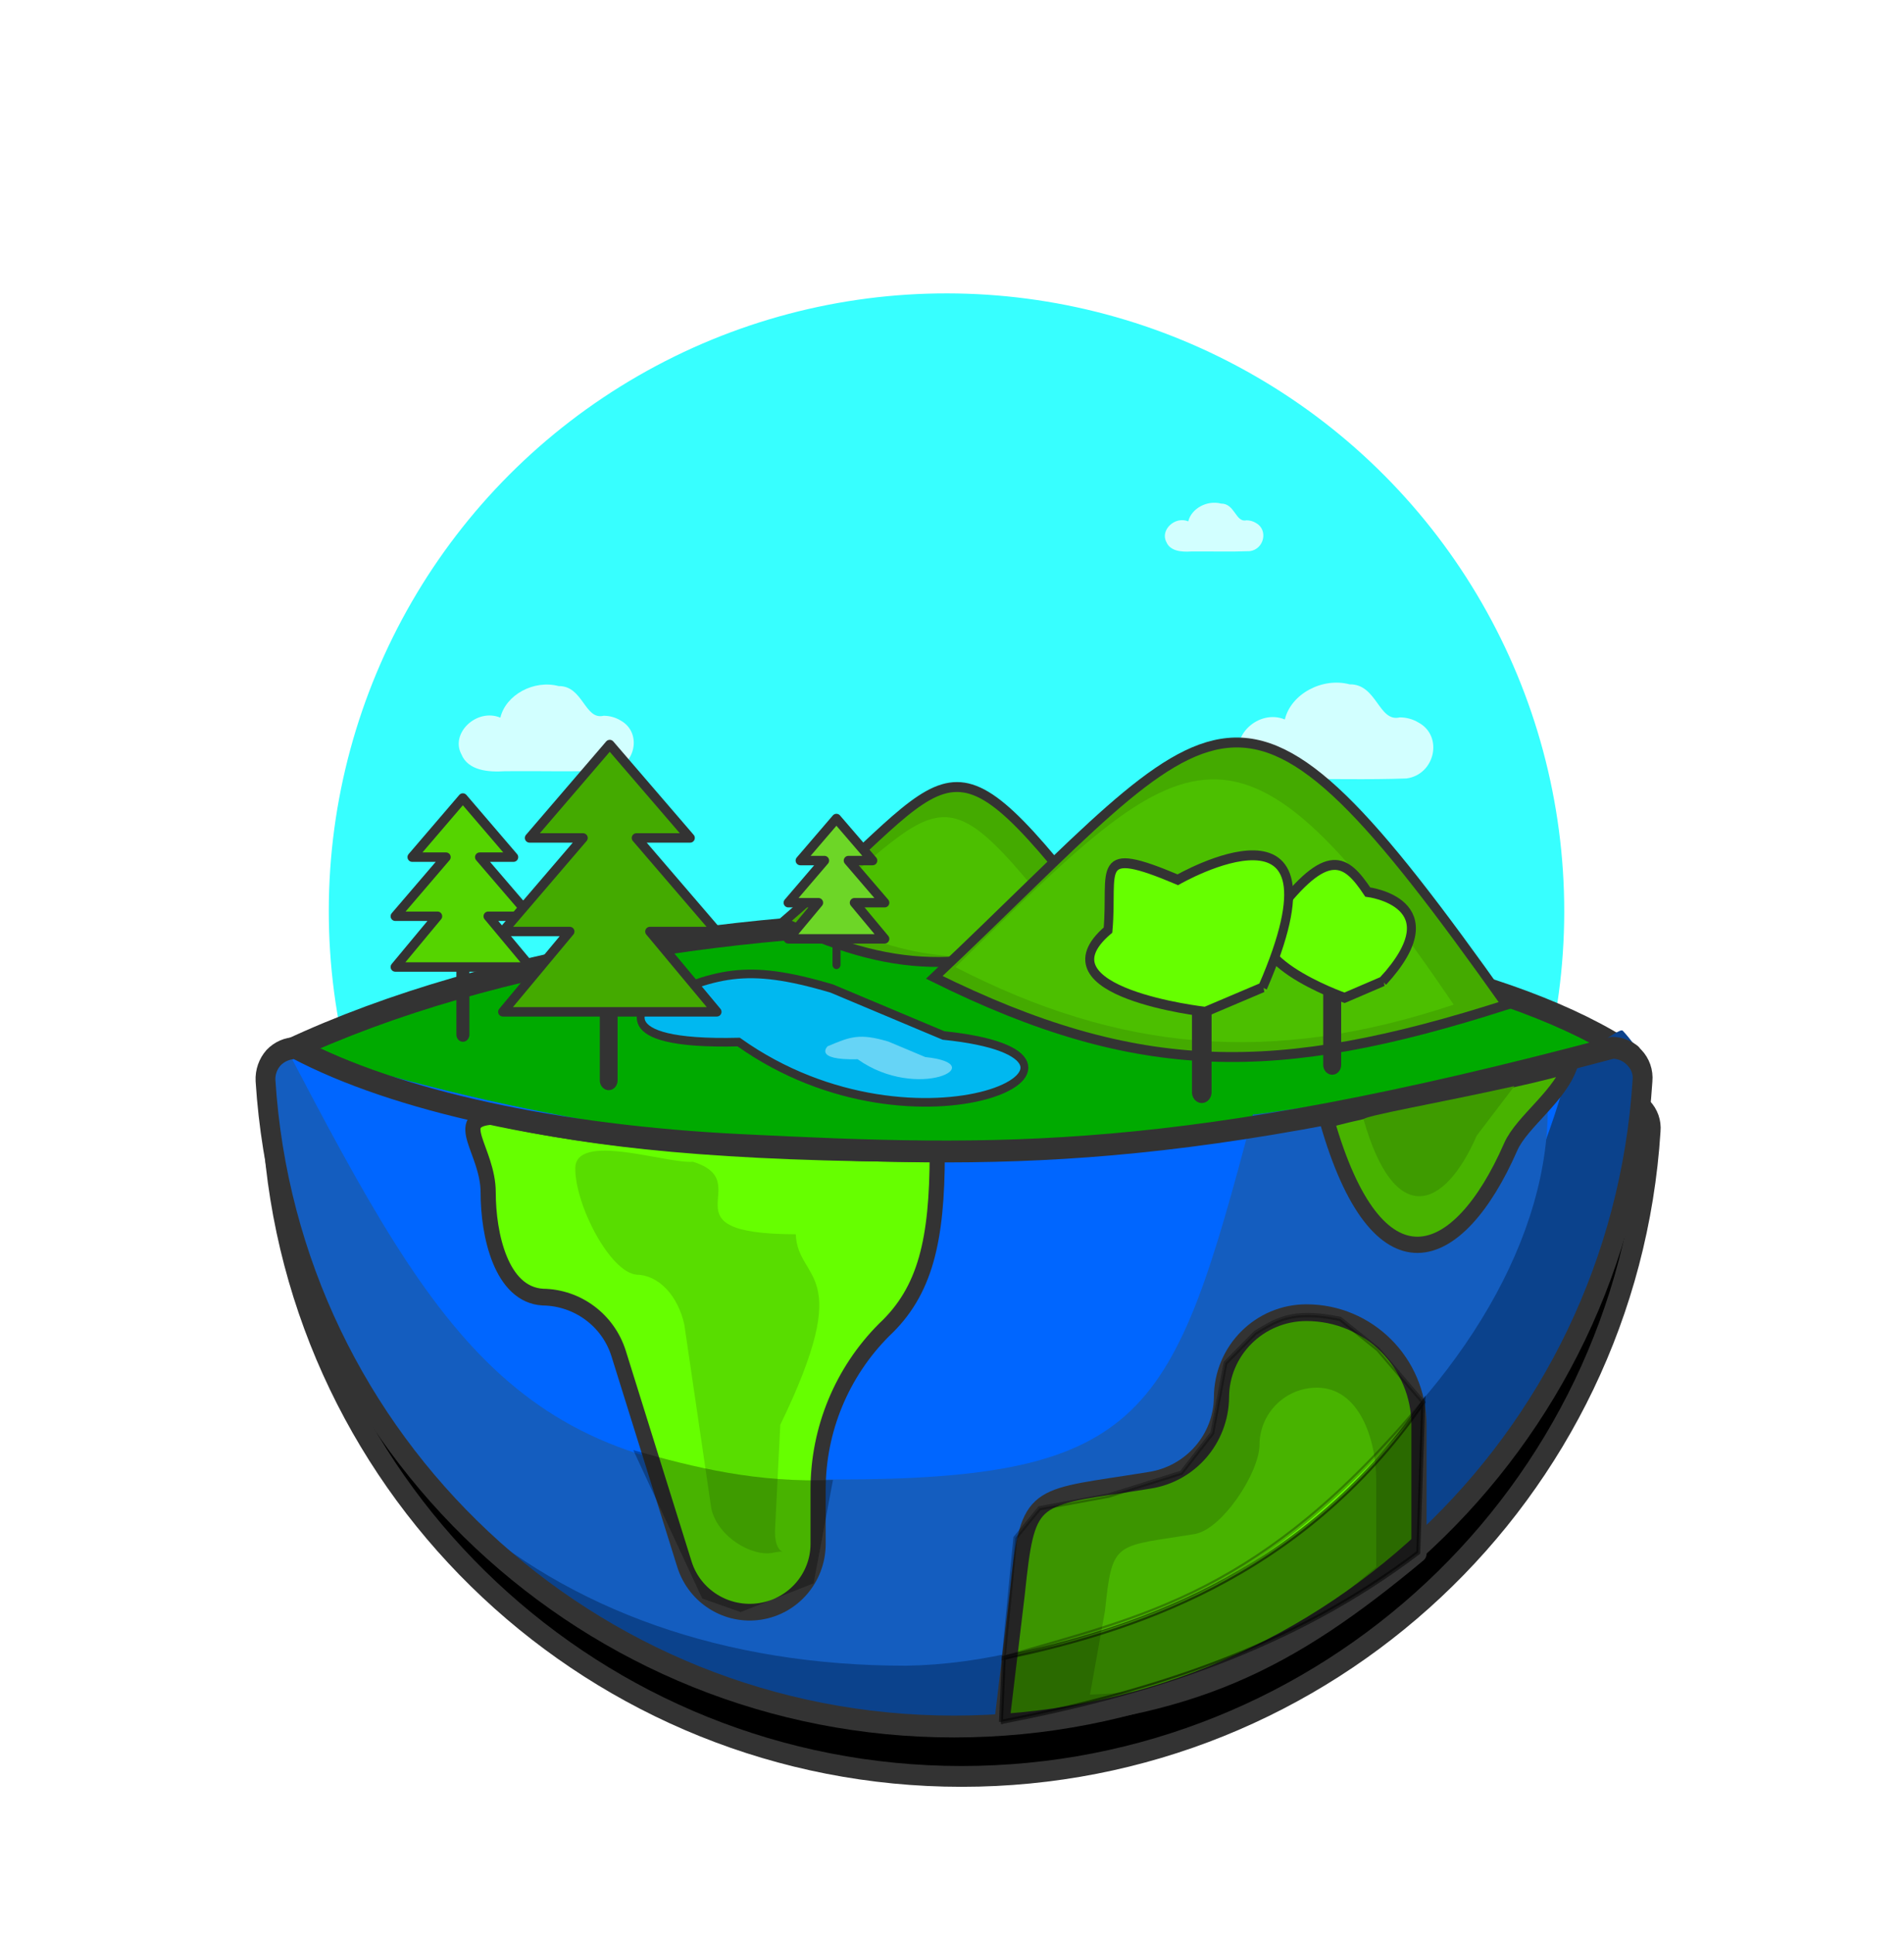 <?xml version="1.0" encoding="UTF-8"?>
<svg id="svg462690" width="153.96mm" height="156.27mm" version="1.1" viewBox="0 0 153.96 156.27" xmlns="http://www.w3.org/2000/svg">
 <defs id="defs462048">
  <filter id="filter120947" x="-.078" y="-.159" width="1.175" height="1.355" color-interpolation-filters="sRGB">
   <feFlood id="feFlood462014" flood-color="rgb(0,0,0)" flood-opacity=".498" result="flood"/>
   <feComposite id="feComposite462016" in="flood" in2="SourceGraphic" operator="in" result="composite1"/>
   <feGaussianBlur id="feGaussianBlur462018" in="composite1" result="blur" stdDeviation="9.758"/>
   <feOffset id="feOffset462020" dx="6" dy="6" result="offset"/>
   <feComposite id="feComposite462022" in="offset" in2="offset" operator="atop" result="composite2"/>
  </filter>
  <filter id="filter6459" x="-.125" y="-.119" width="1.25" height="1.238" color-interpolation-filters="sRGB">
   <feGaussianBlur id="feGaussianBlur6461" stdDeviation="9.355"/>
  </filter>
 </defs>
 <g id="g462688" transform="translate(-32.549 -76.841)">
  <g id="g462686" transform="matrix(-.518 0 0 -.571 371 541.28)" fill="#008080">
   <ellipse id="path6341" transform="matrix(.538 -.843 .885 .465 3.792 3.816)" cx="-370.31" cy="792.16" rx="89.811" ry="94.293" fill="#37ffff" filter="url(#filter6459)" stop-color="#000000" stroke-opacity=".264" stroke-width="2.445" style="mix-blend-mode:normal"/>
   <g stroke="#333" stroke-linejoin="round">
    <path id="path462058" class="cls-5" transform="matrix(-.65 0 0 -.589 656.69 828.94)" d="m71.973 284.48c-2.031 6e-3 -3.971 0.844-5.368 2.32-1.338 1.51-2.028 3.486-1.922 5.501 5.527 87.261 77.912 155.21 165.35 155.21s159.82-67.945 165.35-155.21c0.195-2.026-0.507-4.036-1.922-5.501-1.345-1.516-3.275-2.385-5.302-2.386-103.81 27.664-146.86 26.428-209.44 23.356-44.143-2.167-82.686-10.578-106.74-23.29z" fill="#000" filter="url(#filter120947)" stroke-linecap="round" stroke-width="5"/>
    <path id="path462062" d="m608.4 664.59c-64.801 27.547-173.76 21.459-209.69-0.58 56.233-18.716 159.43-20.965 209.69 0.58z" fill="#0a0" stroke-width="3.179"/>
    <line id="line462068" class="cls-5" x1="581.12" x2="581.12" y1="666.87" y2="676.44" fill="#55d400" stroke-linecap="round" stroke-width="2.033"/>
    <polygon id="polygon462070" class="cls-6" transform="matrix(-1.843 0 0 -1.671 636.86 762.8)" points="30.24 51.68 35.97 51.68 32.39 47.38 35.97 47.38 31.67 42.37 34.53 42.37 30.24 37.36 25.95 42.37 28.81 42.37 24.52 47.38 28.09 47.38 24.52 51.68" fill="#55d400" stroke-linecap="round" stroke-width=".799"/>
   </g>
   <g id="g462078" transform="matrix(.817 0 0 .817 87.116 123.81)" stroke-width="5.02">
    <path id="path462072" class="cls-7" d="m636.57 662.36c1.616-4e-3 3.16-0.609 4.271-1.673 1.064-1.089 1.613-2.514 1.529-3.968-4.397-62.943-61.988-111.95-131.55-111.95s-127.15 49.01-131.55 111.95c-0.155 1.462 0.404 2.912 1.529 3.968 1.07 1.094 2.605 1.72 4.218 1.721 90.999-25.824 173.93-22.461 251.56-0.048z" fill="#06f"/>
    <path id="path462074" class="cls-8" d="m393.03 660.06c15.252-52.484 56.067-86.593 117.76-87 59.864-0.395 112.21 36.575 127.47 89.06 0.972-0.29 1.857-0.781 2.584-1.434 1.064-1.089 1.613-2.514 1.529-3.968-4.397-62.943-61.988-111.95-131.55-111.95-69.564 0-127.22 51.951-131.62 114.89-0.155 1.462 2.726 4.662 3.851 5.718 0.688 0.674 9.013-5.582 9.982-5.317z" fill="#0b428c"/>
    <path id="path462076" class="cls-8" d="m453.72 650.86c15.252-52.484 20.212-63.277 80.077-63.277s75.005 23.513 104.46 74.528c0.972-0.29 1.857-0.781 2.584-1.434 1.064-1.089 1.613-2.514 1.529-3.968-4.397-62.943-52.795-101.4-122.36-101.4-58.127 0.798-128.64 54.759-122.23 102.78 0.688 0.674 54.964-7.494 55.933-7.228z" fill="#145dbf"/>
   </g>
   <path id="path462080" class="cls-6" d="m576.46 655.3c6.531-0.35 0.714-4.86 0.714-10.791 0-5.932-1.996-14.463-8.527-14.813-5.442-0.063-10.221-3.293-11.843-8.004l-10.292-29.906c-1.609-4.52-6.598-7.315-11.777-6.597-5.179 0.718-9.019 4.736-9.065 9.486v7.808c-3e-3 8.46-3.704 16.575-10.292 22.566-6.464 5.483-8.284 12.693-8.307 24.963 34 0.061 53.095 1.987 69.389 5.287z" fill="#6f0" stroke="#333" stroke-linecap="round" stroke-linejoin="round" stroke-width="2.368"/>
   <path id="path462082" class="cls-5" d="m431.87 593.37v18.193c0 8.798 7.866 15.929 17.569 15.929 7.325 0 13.264-5.384 13.264-12.025 0.092-5.868 4.843-10.818 11.24-11.713l3.273-0.469c15.221-2.124 15.766-1.699 17.368-15.586l2.412-18.311c-29.783 1.724-44.677 8.509-65.124 23.98z" fill="#55d400" stroke="#333" stroke-linecap="round" stroke-linejoin="round" stroke-width="2.368"/>
   <path id="path462084" class="cls-5" d="m438.55 591.48v12.282c0 5.939 2.711 13.109 9.262 13.109 4.945 0 8.954-3.634 8.954-8.118 0.062-3.961 5.868-12.016 10.186-12.619l2.209-0.316c10.275-1.434 10.643-1.147 11.724-10.521l2.345-11.896c-22.136 0.793-30.876 7.636-44.68 18.08z" fill="#6f0" stroke-width=".817"/>
   <g id="g462094" transform="matrix(.817 0 0 .817 87.116 123.81)" stroke="#333">
    <path id="path462086" class="cls-5" d="m636.57 662.36c1.616-4e-3 3.16-0.609 4.271-1.673 1.064-1.089 1.613-2.514 1.529-3.968-4.397-62.943-61.988-111.95-131.55-111.95s-127.15 49.01-131.55 111.95c-0.155 1.462 0.404 2.912 1.529 3.968 1.07 1.094 2.605 1.72 4.218 1.721 82.591-19.955 116.84-19.063 166.64-16.847 35.12 1.563 65.785 7.63 84.921 16.799z" fill="none" stroke-linecap="round" stroke-linejoin="round" stroke-width="3.788"/>
    <path id="path462088" d="m569.3 670.22s8.677-7.398-17.343-6.815c-34.572-22.316-78.372-2.504-39.132 1.142l21.328 8.13c16.843 4.542 22.07 2.55 35.147-2.457z" fill="#00b8f0" stroke-width="1.495"/>
    <line id="line462090" class="cls-5" x1="576.8" x2="576.8" y1="656.77" y2="670.66" fill="none" stroke-linecap="round" stroke-linejoin="round" stroke-width="3.401"/>
    <path id="path462092" d="m543.5 684.18c-34.196 26.662-30.156 35.95-61.947-1.152 26.733-7.088 38.089-8.6 61.947 1.152z" fill="#4a0" stroke-width="1.717"/>
   </g>
   <path id="path6888" d="m559.16 712.02c2.962-0.649 3.192 4.263 7.016 4.203 3.855 0.931 8.244-1.229 9.098-4.468 3.698 1.38 7.838-2.204 6.082-5.189-1.048-2.333-4.248-2.553-6.821-2.397-5.442 0.051-10.9-0.104-16.332 0.08-4.005 0.499-5.172 5.38-1.699 7.1 0.778 0.437 1.716 0.673 2.656 0.671z" fill="#fff" opacity=".77" stroke-width="3.647"/>
   <polygon id="polygon462216" class="cls-6" transform="matrix(-2.917 0 0 -2.645 683.98 810.57)" points="44.55 43.8 47.42 43.8 43.12 38.8 38.83 43.8 41.69 43.8 37.4 48.81 40.98 48.81 37.4 53.11 43.12 53.11 48.85 53.11 45.27 48.81 48.85 48.81" fill="#4a0" stroke="#333" stroke-linecap="round" stroke-linejoin="round" stroke-width=".505"/>
   <path id="path21433" d="m434.88 711.79c3.296-0.722 3.552 4.745 7.808 4.678 4.29 1.036 9.175-1.368 10.125-4.972 4.115 1.536 8.723-2.453 6.769-5.774-1.167-2.596-4.728-2.842-7.591-2.668-6.057 0.057-12.131-0.116-18.176 0.089-4.457 0.555-5.756 5.988-1.891 7.902 0.866 0.486 1.91 0.749 2.956 0.746z" fill="#fff" opacity=".77" stroke-width="4.058"/>
   <g id="g462224" transform="matrix(.817 0 0 .817 87.116 123.81)">
    <path id="path462218" d="m538.77 685.67c-27.289 21.033-25.48 24.975-50.851-4.293 21.334-5.591 31.812-3.4 50.851 4.293z" fill="#55d400" opacity=".5"/>
    <path id="path462220" d="m514.59 674.62c-56.06 47.968-57.185 61.992-109.3-4.758 43.826-12.752 70.191-12.786 109.3 4.758z" fill="#4a0" stroke="#333" stroke-width="1.717"/>
    <path id="path462222" d="m510.54 676.39c-44.737 39.911-53.61 49.041-95.201-6.497 34.974-10.61 63.989-8.101 95.201 6.497z" fill="#55d400" opacity=".5"/>
   </g>
   <g stroke="#333">
    <line id="line462226" class="cls-5" x1="465.78" x2="465.78" y1="658.71" y2="673.35" fill="none" stroke-linecap="round" stroke-linejoin="round" stroke-width="3.06"/>
    <line id="line462228" class="cls-5" x1="445.42" x2="445.42" y1="662.59" y2="674.89" fill="none" stroke-linecap="round" stroke-linejoin="round" stroke-width="2.804"/>
    <path id="path462422" d="m437.51 674.41 5.98-2.33s18.422 5.873 10.793 11.848c-8.19 9.797-11.024 7.724-14.411 3.13 0 0-13.613-1.504-2.361-12.648z" fill="#6f0" stroke-width="1.402"/>
    <line id="line462551" class="cls-5" x1="522.8" x2="522.8" y1="676.77" y2="681.89" fill="none" stroke-linecap="round" stroke-linejoin="round" stroke-width="1.251"/>
    <polygon id="polygon462553" class="cls-6" transform="matrix(-1.313 0 0 -1.191 579.43 743.68)" points="41.69 43.8 37.4 48.81 40.98 48.81 37.4 53.11 43.12 53.11 48.85 53.11 45.27 48.81 48.85 48.81 44.55 43.8 47.42 43.8 43.12 38.8 38.83 43.8" fill="#6dd627" stroke-linecap="round" stroke-linejoin="round" stroke-width="1.121"/>
   </g>
   <path id="path462555" d="m524.18 665.22s2.341-1.996-4.679-1.839c-9.328-6.021-21.145-0.676-10.558 0.308l5.754 2.193c4.544 1.225 5.955 0.688 9.483-0.663z" fill="#fff" opacity=".4" stroke-width=".817"/>
   <path id="path462557" d="m408.12 662.9c-0.066-1.222 38.351-7.467 38.109-8.237-7.802-24.797-20.412-20.809-28.676-3.689-1.749 3.624-7.959 7.31-9.432 11.926" fill="#48b300" stroke="#333" stroke-width="2.299"/>
   <path id="path462561" class="cls-6" d="m545.19 648.86c4.107-0.31 18.388 4.294 18.388-0.953s-5.469-14.726-9.577-15.035c-3.422-0.056-6.428-2.913-7.448-7.08l-4.216-26.075c-1.012-3.999-6.406-6.852-9.663-6.217-3.257 0.635-0.24-1.155-0.269 3.047l-0.83 15.063c-11.913 22.291-2.726 20.089-2.417 26.984 21.382 0.054 5.784 7.346 16.032 10.266z" fill="#4a0" opacity=".4" stroke-width=".817"/>
   <path id="path462563" d="m416.98 659.57c11.882-2.403 23.691-4.236 23.541-4.713-4.808-15.354-12.578-12.886-17.672-2.284" fill="#3e9b00" stroke-width=".817"/>
   <g id="g462571" transform="matrix(.817 0 0 .817 87.116 123.81)" fill="#000">
    <path id="path462565" d="m572.1 592.68c-11.738-3.062-23.786-5.701-38.154-5.173l3.699-17.909 13.938-4.986 7.343 2.346z" opacity=".3"/>
    <path id="path462567" d="m501.32 556.69c-26.946 7.121-49.514 10.993-80.151 44.287l8.64 9.166 7.212 5.271c9.577 1.839 12.574-0.48 16.218-2.39l5.713-5.252 2.521-12.145 5.898-6.869 13.906-3.96 13.21-2.209 4.615-5.125z" opacity=".3" stroke="#000" stroke-width=".758px"/>
    <path id="path462569" d="m501.85 545.56-0.536 11.122c-23.394 4.538-56.455 13.38-80.151 44.287l0.949-26.048c24.242-16.672 51.513-24.42 79.738-29.361z" opacity=".5" stroke="#000" stroke-width=".758px"/>
   </g>
   <path id="path462573" d="m456.27 673.55 8.961-3.451s26.618 2.724 15.186 11.572c-0.838 8.627 2.368 12.214-10.898 7.124 0 0-27.392 14.309-13.248-15.245z" fill="#6f0" stroke="#333" stroke-width="1.402"/>
   <path id="path6890" d="m458.82 739.7c1.667-0.365 1.796 2.399 3.948 2.365 2.169 0.524 4.639-0.692 5.12-2.514 2.081 0.777 4.411-1.24 3.423-2.92-0.59-1.313-2.391-1.437-3.839-1.349-3.063 0.029-6.134-0.059-9.191 0.045-2.254 0.281-2.911 3.028-0.956 3.995 0.438 0.246 0.966 0.379 1.495 0.377z" fill="#fff" opacity=".77" stroke-width="2.052"/>
  </g>
 </g>
</svg>
